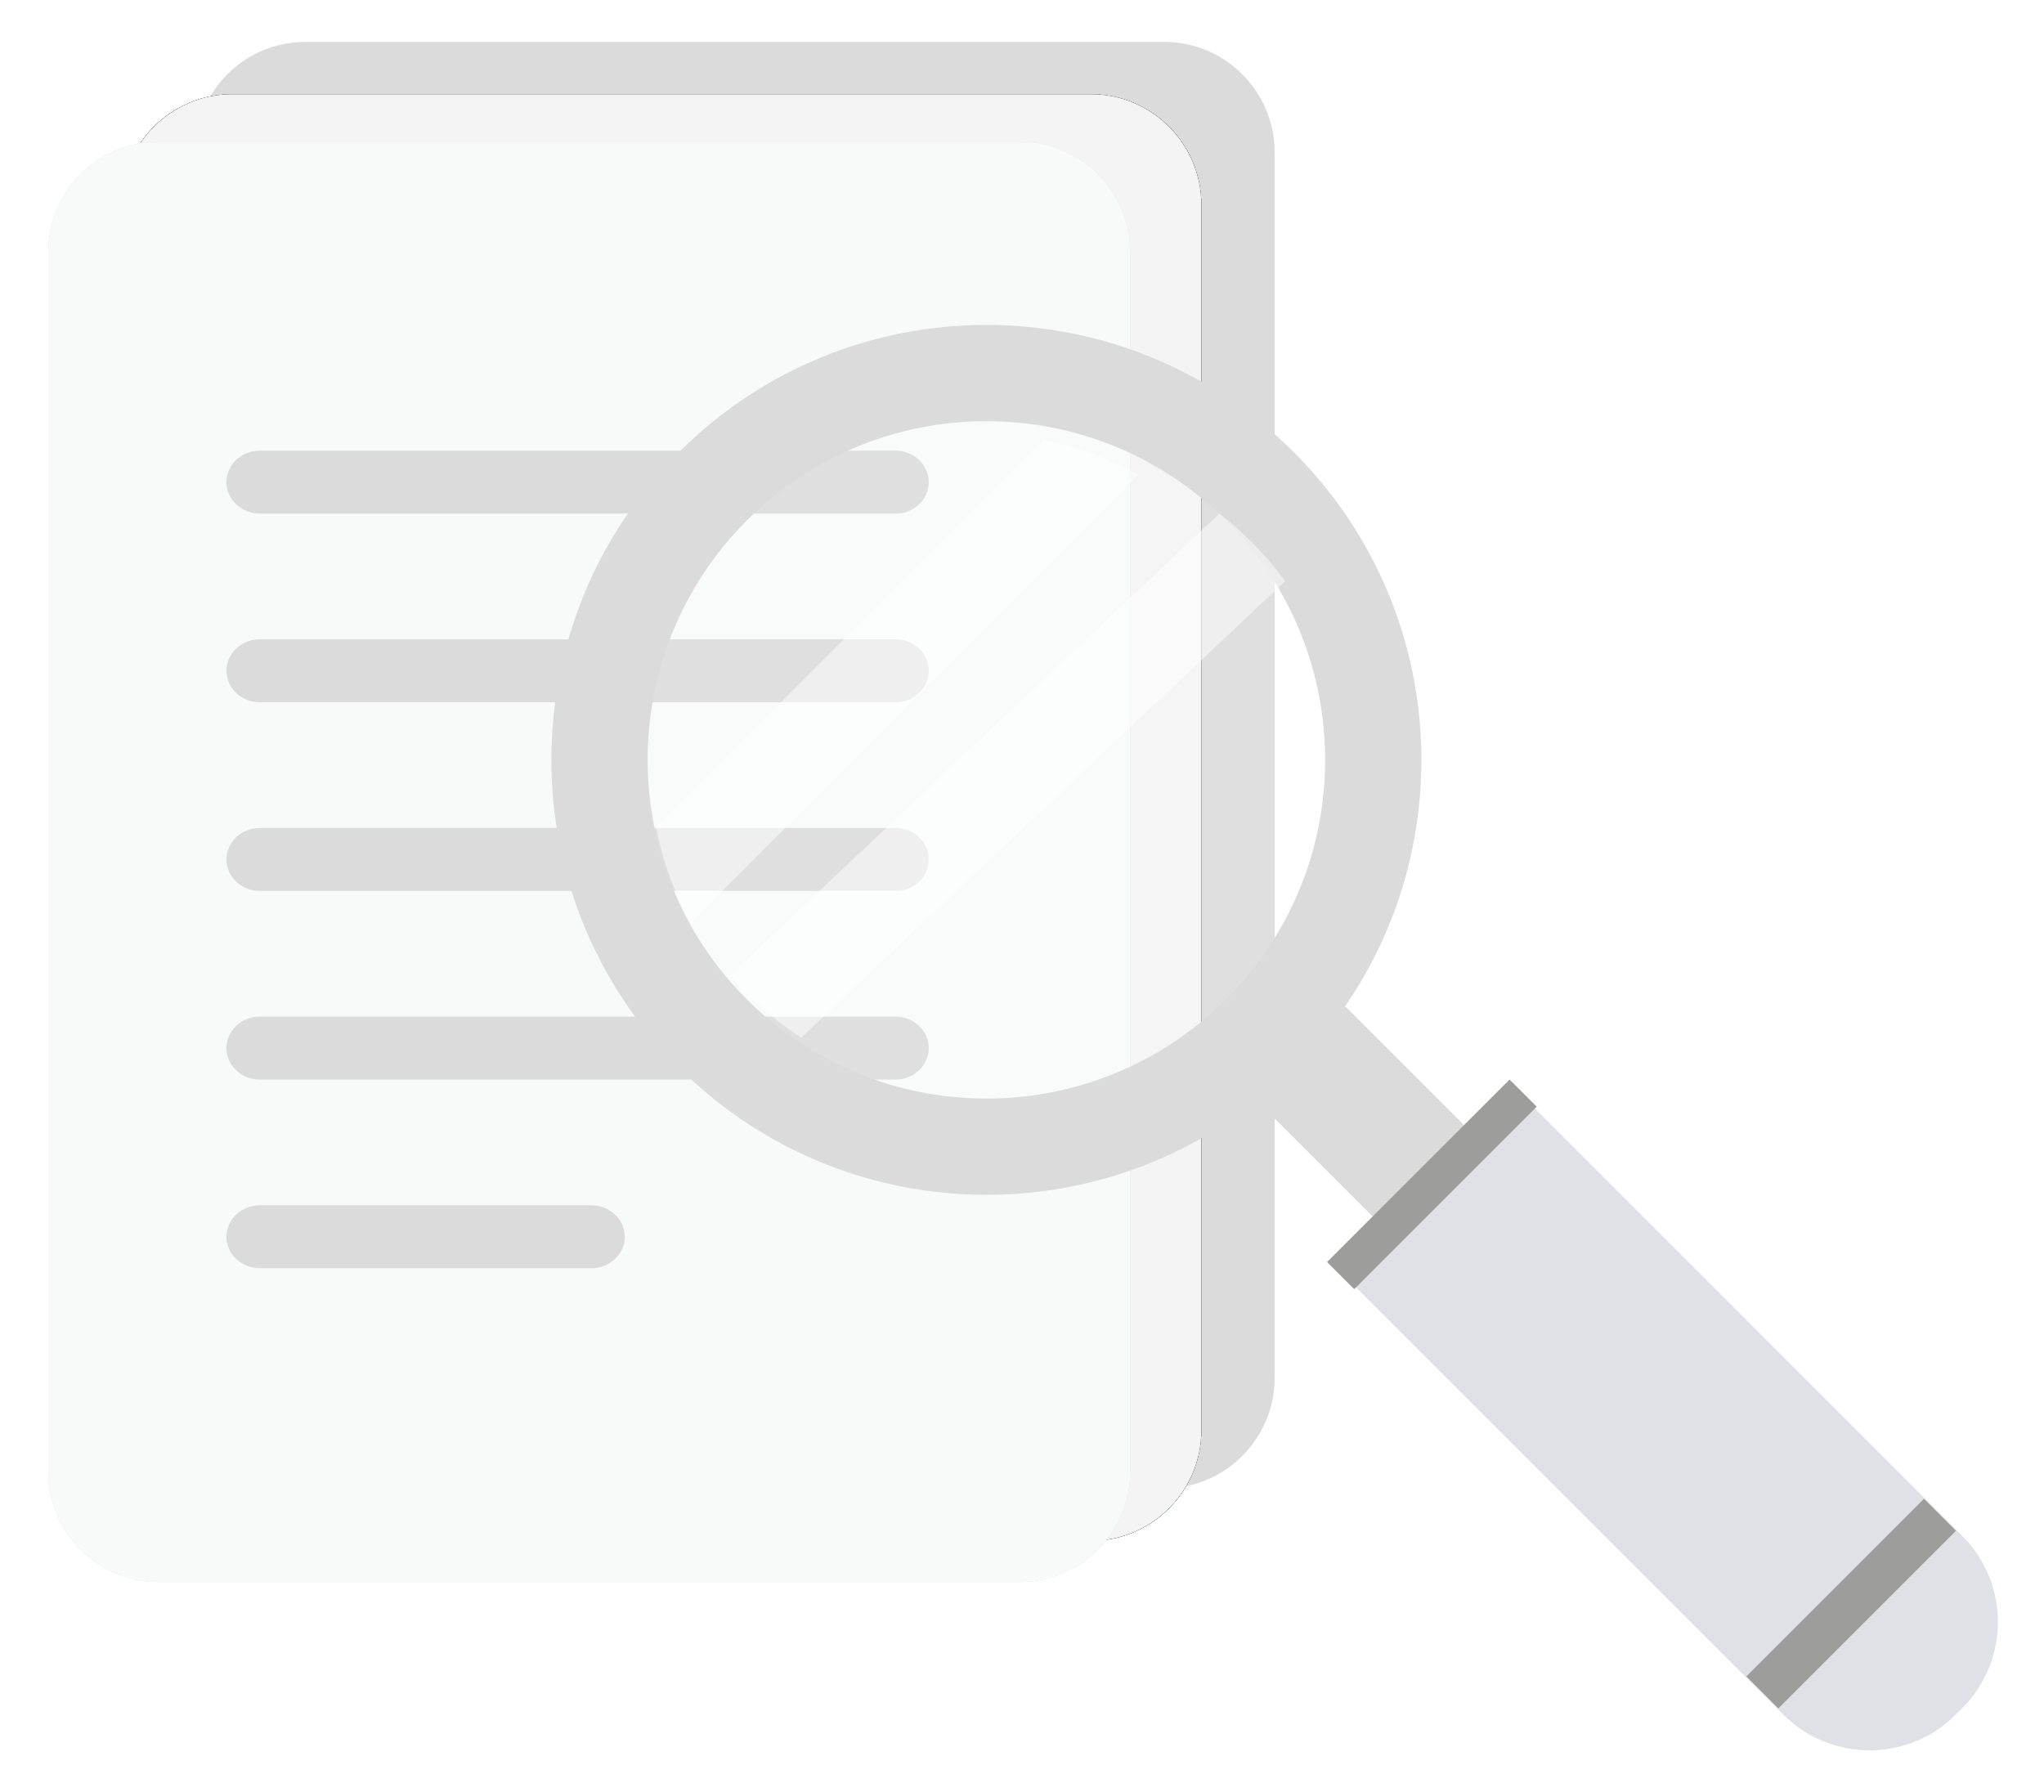 <svg width="195" height="171" viewBox="0 0 195 171" fill="none" xmlns="http://www.w3.org/2000/svg">
<g filter="url(#filter0_d_9733_36707)">
<path fill-rule="evenodd" clip-rule="evenodd" d="M111.105 138H29.1C23.328 138 18.604 133.261 18.604 127.47V10.527C18.604 4.736 23.328 0 29.1 0H111.105C116.879 0 121.604 4.736 121.604 10.527V127.47C121.604 133.261 116.879 138 111.105 138" fill="#DBDBDB"/>
<path fill-rule="evenodd" clip-rule="evenodd" d="M104.105 143H22.1C16.328 143 11.604 138.261 11.604 132.47V15.527C11.604 9.736 16.328 5 22.1 5H104.105C109.879 5 114.604 9.736 114.604 15.527V132.47C114.604 138.261 109.879 143 104.105 143" fill="#363431"/>
<path fill-rule="evenodd" clip-rule="evenodd" d="M104.105 143H22.1C16.328 143 11.604 138.261 11.604 132.47V15.527C11.604 9.736 16.328 5 22.1 5H104.105C109.879 5 114.604 9.736 114.604 15.527V132.47C114.604 138.261 109.879 143 104.105 143" fill="#167DF5"/>
<path fill-rule="evenodd" clip-rule="evenodd" d="M104.105 143H22.1C16.328 143 11.604 138.261 11.604 132.47V15.527C11.604 9.736 16.328 5 22.1 5H104.105C109.879 5 114.604 9.736 114.604 15.527V132.47C114.604 138.261 109.879 143 104.105 143" fill="#1E9E46"/>
<path fill-rule="evenodd" clip-rule="evenodd" d="M104.105 143H22.1C16.328 143 11.604 138.261 11.604 132.47V15.527C11.604 9.736 16.328 5 22.1 5H104.105C109.879 5 114.604 9.736 114.604 15.527V132.47C114.604 138.261 109.879 143 104.105 143" fill="#E33E16"/>
<path fill-rule="evenodd" clip-rule="evenodd" d="M104.105 143H22.1C16.328 143 11.604 138.261 11.604 132.47V15.527C11.604 9.736 16.328 5 22.1 5H104.105C109.879 5 114.604 9.736 114.604 15.527V132.47C114.604 138.261 109.879 143 104.105 143" fill="#F5CA14"/>
<path fill-rule="evenodd" clip-rule="evenodd" d="M104.105 143H22.1C16.328 143 11.604 138.261 11.604 132.47V15.527C11.604 9.736 16.328 5 22.1 5H104.105C109.879 5 114.604 9.736 114.604 15.527V132.47C114.604 138.261 109.879 143 104.105 143" fill="#18BDE3"/>
<path fill-rule="evenodd" clip-rule="evenodd" d="M104.105 143H22.1C16.328 143 11.604 138.261 11.604 132.47V15.527C11.604 9.736 16.328 5 22.1 5H104.105C109.879 5 114.604 9.736 114.604 15.527V132.47C114.604 138.261 109.879 143 104.105 143" fill="#5F5F5F"/>
<path fill-rule="evenodd" clip-rule="evenodd" d="M104.105 143H22.1C16.328 143 11.604 138.261 11.604 132.47V15.527C11.604 9.736 16.328 5 22.1 5H104.105C109.879 5 114.604 9.736 114.604 15.527V132.47C114.604 138.261 109.879 143 104.105 143" fill="#7A7A7A"/>
<path fill-rule="evenodd" clip-rule="evenodd" d="M104.105 143H22.1C16.328 143 11.604 138.261 11.604 132.47V15.527C11.604 9.736 16.328 5 22.1 5H104.105C109.879 5 114.604 9.736 114.604 15.527V132.47C114.604 138.261 109.879 143 104.105 143" fill="#F4F4F4"/>
<path fill-rule="evenodd" clip-rule="evenodd" d="M97.296 146.947H15.122C9.338 146.947 4.604 142.228 4.604 136.461V20.003C4.604 14.235 9.338 9.519 15.122 9.519H97.296C103.082 9.519 107.816 14.235 107.816 20.003V136.461C107.816 142.228 103.082 146.947 97.296 146.947" fill="#DBDBDB"/>
<path fill-rule="evenodd" clip-rule="evenodd" d="M97.296 146.947H15.122C9.338 146.947 4.604 142.228 4.604 136.461V20.003C4.604 14.235 9.338 9.519 15.122 9.519H97.296C103.082 9.519 107.816 14.235 107.816 20.003V136.461C107.816 142.228 103.082 146.947 97.296 146.947" fill="#F8F9F9"/>
<path fill-rule="evenodd" clip-rule="evenodd" d="M85.451 45H24.756C23.022 45 21.604 43.65 21.604 42.001C21.604 40.35 23.022 39 24.756 39H85.451C87.185 39 88.603 40.35 88.603 42.001C88.603 43.65 87.185 45 85.451 45" fill="#DBDBDB"/>
<path fill-rule="evenodd" clip-rule="evenodd" d="M85.451 63H24.756C23.022 63 21.604 61.65 21.604 60.001C21.604 58.35 23.022 57 24.756 57H85.451C87.185 57 88.603 58.35 88.603 60.001C88.603 61.65 87.185 63 85.451 63" fill="#DBDBDB"/>
<path fill-rule="evenodd" clip-rule="evenodd" d="M85.451 81H24.756C23.022 81 21.604 79.65 21.604 78.001C21.604 76.352 23.022 75 24.756 75H85.451C87.185 75 88.603 76.352 88.603 78.001C88.603 79.65 87.185 81 85.451 81" fill="#DBDBDB"/>
<path fill-rule="evenodd" clip-rule="evenodd" d="M85.451 99H24.756C23.022 99 21.604 97.65 21.604 96.001C21.604 94.35 23.022 93 24.756 93H85.451C87.185 93 88.603 94.35 88.603 96.001C88.603 97.65 87.185 99 85.451 99" fill="#DBDBDB"/>
<path fill-rule="evenodd" clip-rule="evenodd" d="M56.438 117H24.769C23.028 117 21.604 115.65 21.604 114.001C21.604 112.35 23.028 111 24.769 111H56.438C58.179 111 59.603 112.35 59.603 114.001C59.603 115.65 58.179 117 56.438 117" fill="#DBDBDB"/>
<path fill-rule="evenodd" clip-rule="evenodd" d="M120.358 93.737C108.222 105.871 89.433 107.24 75.792 97.871C74.049 96.653 72.389 95.284 70.842 93.737C70.046 92.943 69.295 92.124 68.587 91.261C67.172 89.538 65.933 87.701 64.918 85.803C63.128 82.597 61.912 79.195 61.248 75.679C59.105 64.651 62.309 52.781 70.842 44.252C79.395 35.697 91.267 32.514 102.297 34.636C105.812 35.321 109.217 36.537 112.423 38.305C114.324 39.343 116.136 40.583 117.862 41.997C118.722 42.702 119.542 43.455 120.336 44.252C121.885 45.799 123.275 47.455 124.471 49.201C133.844 62.837 132.472 81.625 120.358 93.737" fill="white" fill-opacity="0.1"/>
<path fill-rule="evenodd" clip-rule="evenodd" d="M116.962 91.347C104.336 103.976 83.873 103.973 71.244 91.347C58.632 78.734 58.632 58.27 71.261 45.643C83.873 33.031 104.336 33.031 116.948 45.643C129.575 58.27 129.575 78.734 116.962 91.347ZM123.442 39.156C107.235 22.948 80.972 22.948 64.764 39.156C48.559 55.361 48.545 81.641 64.75 97.848C79.501 112.594 102.621 113.924 118.882 101.816C120.47 100.632 122 99.305 123.459 97.848C124.916 96.389 126.243 94.859 127.425 93.271C139.532 77.007 138.191 53.904 123.442 39.156Z" fill="#DBDBDB"/>
<path fill-rule="evenodd" clip-rule="evenodd" d="M187.226 158.942L186.545 159.622C182.044 164.126 174.672 164.126 170.168 159.622L128.604 118.057L145.661 101L187.226 142.565C191.729 147.069 191.729 154.438 187.226 158.942" fill="#DFE1E6"/>
<path fill-rule="evenodd" clip-rule="evenodd" d="M128.321 92L140.604 104.283L131.884 113L119.604 100.717C121.224 99.509 122.783 98.154 124.274 96.668C125.76 95.181 127.115 93.621 128.321 92" fill="#DBDBDB"/>
<path fill-rule="evenodd" clip-rule="evenodd" d="M186.604 142.054L169.655 159L166.604 155.946L183.55 139L186.604 142.054Z" fill="#9D9D9B"/>
<path fill-rule="evenodd" clip-rule="evenodd" d="M146.604 101.587L129.191 119L126.604 116.413L144.016 99L146.604 101.587Z" fill="#9D9D9B"/>
<path fill-rule="evenodd" clip-rule="evenodd" d="M108.604 41.299L65.9 84C64.292 81.118 63.198 78.059 62.603 74.898L99.501 38C102.66 38.618 105.721 39.709 108.604 41.299" fill="white" fill-opacity="0.5"/>
<path fill-rule="evenodd" clip-rule="evenodd" d="M122.604 51.448L76.436 95C74.783 93.912 73.209 92.687 71.742 91.302C70.987 90.59 70.272 89.859 69.603 89.087L116.333 45C117.151 45.633 117.928 46.307 118.681 47.02C120.149 48.404 121.469 49.886 122.604 51.448" fill="white" fill-opacity="0.5"/>
</g>
<defs>
<filter id="filter0_d_9733_36707" x="0.604" y="0" width="194" height="171" filterUnits="userSpaceOnUse" color-interpolation-filters="sRGB">
<feFlood flood-opacity="0" result="BackgroundImageFix"/>
<feColorMatrix in="SourceAlpha" type="matrix" values="0 0 0 0 0 0 0 0 0 0 0 0 0 0 0 0 0 0 127 0" result="hardAlpha"/>
<feOffset dy="4"/>
<feGaussianBlur stdDeviation="2"/>
<feComposite in2="hardAlpha" operator="out"/>
<feColorMatrix type="matrix" values="0 0 0 0 0 0 0 0 0 0 0 0 0 0 0 0 0 0 0.25 0"/>
<feBlend mode="normal" in2="BackgroundImageFix" result="effect1_dropShadow_9733_36707"/>
<feBlend mode="normal" in="SourceGraphic" in2="effect1_dropShadow_9733_36707" result="shape"/>
</filter>
</defs>
</svg>
